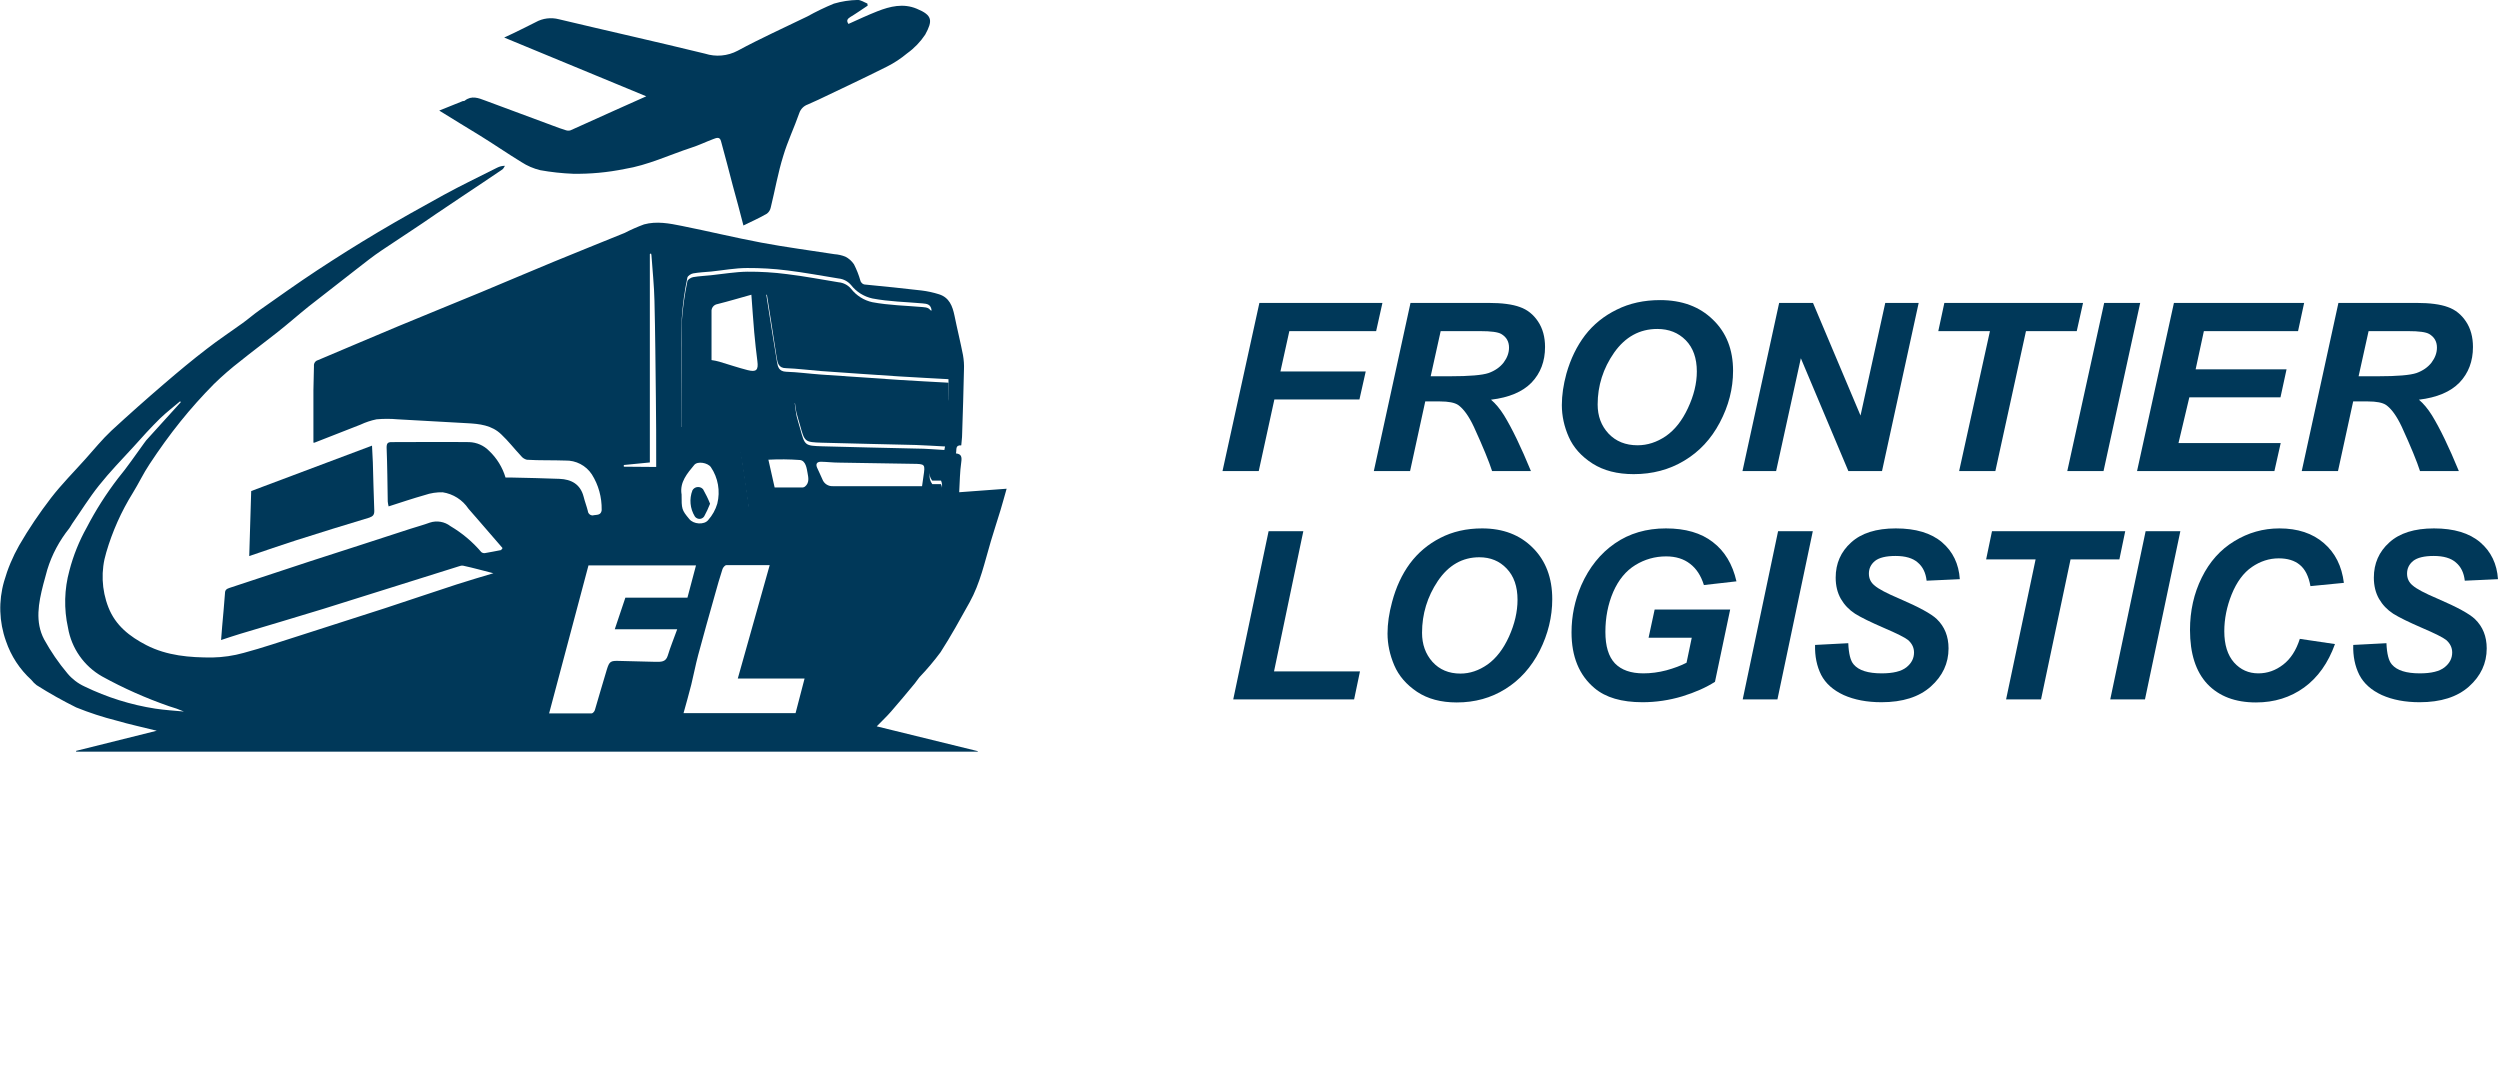 <?xml version="1.0" encoding="UTF-8"?>
<svg xmlns="http://www.w3.org/2000/svg" xmlns:xlink="http://www.w3.org/1999/xlink" width="180px" height="77px" viewBox="0 0 180 77" version="1.1">
<defs>
<g>
<symbol overflow="visible" id="glyph0-0">
<path style="stroke:none;" d="M 2.219 0 L 2.219 -10.562 L 11.062 -10.562 L 11.062 0 Z M 2.484 -0.266 L 10.781 -0.266 L 10.781 -10.297 L 2.484 -10.297 Z M 2.484 -0.266 "/>
</symbol>
<symbol overflow="visible" id="glyph0-1">
<path style="stroke:none;" d="M 0.688 0 L 3.344 -12.109 L 12.203 -12.109 L 11.75 -10.078 L 5.5 -10.078 L 4.859 -7.172 L 11 -7.172 L 10.547 -5.156 L 4.422 -5.156 L 3.297 0 Z M 0.688 0 "/>
</symbol>
<symbol overflow="visible" id="glyph0-2">
<path style="stroke:none;" d="M 3.391 0 L 0.781 0 L 3.422 -12.109 L 9.047 -12.109 C 10.016 -12.109 10.766 -12.008 11.297 -11.812 C 11.836 -11.625 12.273 -11.273 12.609 -10.766 C 12.941 -10.266 13.109 -9.656 13.109 -8.938 C 13.109 -7.906 12.785 -7.051 12.141 -6.375 C 11.492 -5.707 10.52 -5.297 9.219 -5.141 C 9.551 -4.859 9.863 -4.484 10.156 -4.016 C 10.738 -3.066 11.383 -1.727 12.094 0 L 9.297 0 C 9.078 -0.688 8.641 -1.75 7.984 -3.188 C 7.617 -3.969 7.238 -4.492 6.844 -4.766 C 6.594 -4.93 6.16 -5.016 5.547 -5.016 L 4.484 -5.016 Z M 4.875 -6.828 L 6.266 -6.828 C 7.66 -6.828 8.586 -6.906 9.047 -7.062 C 9.504 -7.227 9.863 -7.477 10.125 -7.812 C 10.383 -8.156 10.516 -8.516 10.516 -8.891 C 10.516 -9.328 10.328 -9.656 9.953 -9.875 C 9.723 -10.008 9.223 -10.078 8.453 -10.078 L 5.594 -10.078 Z M 4.875 -6.828 "/>
</symbol>
<symbol overflow="visible" id="glyph0-3">
<path style="stroke:none;" d="M 1.547 -4.75 C 1.547 -5.457 1.656 -6.211 1.875 -7.016 C 2.176 -8.078 2.625 -9 3.219 -9.781 C 3.82 -10.562 4.582 -11.176 5.5 -11.625 C 6.414 -12.082 7.457 -12.312 8.625 -12.312 C 10.195 -12.312 11.461 -11.844 12.422 -10.906 C 13.391 -9.977 13.875 -8.75 13.875 -7.219 C 13.875 -5.938 13.555 -4.695 12.922 -3.5 C 12.297 -2.312 11.441 -1.395 10.359 -0.75 C 9.285 -0.102 8.07 0.219 6.719 0.219 C 5.539 0.219 4.551 -0.035 3.75 -0.547 C 2.945 -1.066 2.379 -1.703 2.047 -2.453 C 1.711 -3.211 1.547 -3.977 1.547 -4.75 Z M 4.125 -4.797 C 4.125 -3.961 4.383 -3.266 4.906 -2.703 C 5.438 -2.141 6.133 -1.859 7 -1.859 C 7.707 -1.859 8.383 -2.078 9.031 -2.516 C 9.676 -2.961 10.207 -3.633 10.625 -4.531 C 11.051 -5.438 11.266 -6.316 11.266 -7.172 C 11.266 -8.129 11 -8.879 10.469 -9.422 C 9.938 -9.961 9.254 -10.234 8.422 -10.234 C 7.148 -10.234 6.113 -9.664 5.312 -8.531 C 4.52 -7.395 4.125 -6.148 4.125 -4.797 Z M 4.125 -4.797 "/>
</symbol>
<symbol overflow="visible" id="glyph0-4">
<path style="stroke:none;" d="M 10.844 0 L 8.422 0 L 5 -8.125 L 3.219 0 L 0.797 0 L 3.438 -12.109 L 5.875 -12.109 L 9.297 -4 L 11.078 -12.109 L 13.484 -12.109 Z M 10.844 0 "/>
</symbol>
<symbol overflow="visible" id="glyph0-5">
<path style="stroke:none;" d="M 6.234 0 L 3.625 0 L 5.844 -10.078 L 2.125 -10.078 L 2.562 -12.109 L 12.547 -12.109 L 12.094 -10.078 L 8.438 -10.078 Z M 6.234 0 "/>
</symbol>
<symbol overflow="visible" id="glyph0-6">
<path style="stroke:none;" d="M 0.609 0 L 3.266 -12.109 L 5.859 -12.109 L 3.219 0 Z M 0.609 0 "/>
</symbol>
<symbol overflow="visible" id="glyph0-7">
<path style="stroke:none;" d="M 0.719 0 L 3.375 -12.109 L 12.75 -12.109 L 12.312 -10.078 L 5.531 -10.078 L 4.938 -7.328 L 11.484 -7.328 L 11.047 -5.312 L 4.484 -5.312 L 3.703 -2.016 L 11.062 -2.016 L 10.609 0 Z M 0.719 0 "/>
</symbol>
<symbol overflow="visible" id="glyph1-0">
<path style="stroke:none;" d="M 2.125 0 L 2.125 -10.562 L 10.641 -10.562 L 10.641 0 Z M 2.391 -0.266 L 10.375 -0.266 L 10.375 -10.297 L 2.391 -10.297 Z M 2.391 -0.266 "/>
</symbol>
<symbol overflow="visible" id="glyph1-1">
<path style="stroke:none;" d="M 0.766 0 L 3.312 -12.109 L 5.812 -12.109 L 3.703 -2.016 L 9.891 -2.016 L 9.469 0 Z M 0.766 0 "/>
</symbol>
<symbol overflow="visible" id="glyph1-2">
<path style="stroke:none;" d="M 1.484 -4.75 C 1.484 -5.457 1.594 -6.211 1.812 -7.016 C 2.094 -8.078 2.52 -9 3.094 -9.781 C 3.676 -10.562 4.406 -11.176 5.281 -11.625 C 6.164 -12.082 7.172 -12.312 8.297 -12.312 C 9.805 -12.312 11.023 -11.844 11.953 -10.906 C 12.879 -9.977 13.344 -8.75 13.344 -7.219 C 13.344 -5.938 13.039 -4.695 12.438 -3.5 C 11.832 -2.312 11.008 -1.395 9.969 -0.75 C 8.938 -0.102 7.77 0.219 6.469 0.219 C 5.332 0.219 4.379 -0.035 3.609 -0.547 C 2.836 -1.066 2.289 -1.703 1.969 -2.453 C 1.645 -3.211 1.484 -3.977 1.484 -4.75 Z M 3.969 -4.797 C 3.969 -3.961 4.219 -3.266 4.719 -2.703 C 5.227 -2.141 5.898 -1.859 6.734 -1.859 C 7.41 -1.859 8.062 -2.078 8.688 -2.516 C 9.312 -2.961 9.828 -3.633 10.234 -4.531 C 10.641 -5.438 10.844 -6.316 10.844 -7.172 C 10.844 -8.129 10.582 -8.879 10.062 -9.422 C 9.551 -9.961 8.895 -10.234 8.094 -10.234 C 6.875 -10.234 5.879 -9.664 5.109 -8.531 C 4.348 -7.395 3.969 -6.148 3.969 -4.797 Z M 3.969 -4.797 "/>
</symbol>
<symbol overflow="visible" id="glyph1-3">
<path style="stroke:none;" d="M 7.484 -6.469 L 12.922 -6.469 L 11.828 -1.266 C 11.191 -0.859 10.406 -0.508 9.469 -0.219 C 8.531 0.062 7.578 0.203 6.609 0.203 C 5.109 0.203 3.957 -0.133 3.156 -0.812 C 2.051 -1.738 1.5 -3.078 1.5 -4.828 C 1.5 -6.004 1.734 -7.133 2.203 -8.219 C 2.773 -9.508 3.582 -10.516 4.625 -11.234 C 5.664 -11.953 6.891 -12.312 8.297 -12.312 C 9.703 -12.312 10.828 -11.984 11.672 -11.328 C 12.523 -10.68 13.094 -9.738 13.375 -8.5 L 11.031 -8.234 C 10.82 -8.91 10.488 -9.422 10.031 -9.766 C 9.582 -10.117 9.008 -10.297 8.312 -10.297 C 7.508 -10.297 6.77 -10.086 6.094 -9.672 C 5.414 -9.254 4.883 -8.609 4.5 -7.734 C 4.125 -6.859 3.938 -5.898 3.938 -4.859 C 3.938 -3.836 4.164 -3.082 4.625 -2.594 C 5.094 -2.113 5.773 -1.875 6.672 -1.875 C 7.211 -1.875 7.766 -1.945 8.328 -2.094 C 8.891 -2.25 9.375 -2.43 9.781 -2.641 L 10.156 -4.438 L 7.047 -4.438 Z M 7.484 -6.469 "/>
</symbol>
<symbol overflow="visible" id="glyph1-4">
<path style="stroke:none;" d="M 0.594 0 L 3.141 -12.109 L 5.641 -12.109 L 3.094 0 Z M 0.594 0 "/>
</symbol>
<symbol overflow="visible" id="glyph1-5">
<path style="stroke:none;" d="M 1.078 -3.922 L 3.469 -4.047 C 3.5 -3.285 3.629 -2.773 3.859 -2.516 C 4.223 -2.086 4.895 -1.875 5.875 -1.875 C 6.695 -1.875 7.289 -2.02 7.656 -2.312 C 8.02 -2.602 8.203 -2.957 8.203 -3.375 C 8.203 -3.727 8.055 -4.031 7.766 -4.281 C 7.547 -4.457 6.961 -4.75 6.016 -5.156 C 5.078 -5.562 4.391 -5.898 3.953 -6.172 C 3.523 -6.453 3.188 -6.805 2.938 -7.234 C 2.688 -7.672 2.562 -8.18 2.562 -8.766 C 2.562 -9.785 2.93 -10.629 3.672 -11.297 C 4.41 -11.973 5.484 -12.312 6.891 -12.312 C 8.328 -12.312 9.438 -11.977 10.219 -11.312 C 11 -10.645 11.426 -9.758 11.5 -8.656 L 9.109 -8.547 C 9.047 -9.117 8.832 -9.555 8.469 -9.859 C 8.113 -10.172 7.582 -10.328 6.875 -10.328 C 6.188 -10.328 5.691 -10.207 5.391 -9.969 C 5.098 -9.727 4.953 -9.426 4.953 -9.062 C 4.953 -8.707 5.086 -8.422 5.359 -8.203 C 5.629 -7.961 6.227 -7.645 7.156 -7.25 C 8.562 -6.645 9.457 -6.156 9.844 -5.781 C 10.406 -5.238 10.688 -4.535 10.688 -3.672 C 10.688 -2.598 10.258 -1.68 9.406 -0.922 C 8.562 -0.172 7.379 0.203 5.859 0.203 C 4.816 0.203 3.91 0.031 3.141 -0.312 C 2.379 -0.664 1.836 -1.148 1.516 -1.766 C 1.203 -2.391 1.055 -3.109 1.078 -3.922 Z M 1.078 -3.922 "/>
</symbol>
<symbol overflow="visible" id="glyph1-6">
<path style="stroke:none;" d="M 6 0 L 3.484 0 L 5.609 -10.078 L 2.047 -10.078 L 2.469 -12.109 L 12.062 -12.109 L 11.641 -10.078 L 8.125 -10.078 Z M 6 0 "/>
</symbol>
<symbol overflow="visible" id="glyph1-7">
<path style="stroke:none;" d="M 9.516 -4.359 L 12.047 -3.984 C 11.555 -2.617 10.816 -1.578 9.828 -0.859 C 8.836 -0.141 7.68 0.219 6.359 0.219 C 4.867 0.219 3.703 -0.223 2.859 -1.109 C 2.023 -2.004 1.609 -3.301 1.609 -5 C 1.609 -6.375 1.891 -7.629 2.453 -8.766 C 3.016 -9.91 3.797 -10.785 4.797 -11.391 C 5.797 -12.004 6.879 -12.312 8.047 -12.312 C 9.367 -12.312 10.438 -11.957 11.25 -11.25 C 12.062 -10.551 12.539 -9.598 12.688 -8.391 L 10.281 -8.156 C 10.156 -8.863 9.898 -9.375 9.516 -9.688 C 9.141 -10 8.633 -10.156 8 -10.156 C 7.312 -10.156 6.664 -9.945 6.062 -9.531 C 5.457 -9.113 4.973 -8.457 4.609 -7.562 C 4.254 -6.676 4.078 -5.789 4.078 -4.906 C 4.078 -3.938 4.312 -3.188 4.781 -2.656 C 5.25 -2.133 5.832 -1.875 6.531 -1.875 C 7.176 -1.875 7.77 -2.082 8.312 -2.5 C 8.852 -2.914 9.254 -3.535 9.516 -4.359 Z M 9.516 -4.359 "/>
</symbol>
</g>
</defs>
<g id="surface1">
<path style=" stroke:none;fill-rule:nonzero;fill:rgb(0%,21.961%,34.902%);fill-opacity:1;" d="M 36.191 39.469 L 34.332 37.32 C 34.137 37.086 33.922 36.863 33.727 36.625 C 33.301 35.988 32.629 35.562 31.875 35.445 C 31.438 35.434 31 35.5 30.582 35.645 C 29.723 35.887 28.883 36.172 27.98 36.461 C 27.949 36.348 27.934 36.23 27.918 36.109 C 27.895 34.812 27.887 33.516 27.836 32.219 C 27.836 31.914 27.926 31.832 28.195 31.832 C 30.055 31.832 31.914 31.809 33.777 31.832 C 34.32 31.848 34.84 32.074 35.219 32.465 C 35.773 32.988 36.18 33.652 36.398 34.383 L 36.84 34.383 C 37.988 34.41 39.133 34.43 40.285 34.477 C 41.133 34.512 41.785 34.859 42.02 35.758 C 42.105 36.105 42.238 36.445 42.324 36.789 C 42.34 36.98 42.504 37.121 42.688 37.109 C 42.711 37.109 42.738 37.102 42.758 37.094 C 42.992 37.059 43.27 37.094 43.32 36.742 C 43.32 36.73 43.32 36.719 43.32 36.707 C 43.336 35.805 43.094 34.918 42.613 34.156 C 42.191 33.512 41.465 33.137 40.699 33.16 C 39.777 33.125 38.855 33.16 37.934 33.102 C 37.762 33.059 37.609 32.957 37.504 32.816 C 37.027 32.309 36.598 31.75 36.102 31.285 C 35.414 30.609 34.523 30.516 33.609 30.469 C 31.945 30.383 30.277 30.277 28.637 30.191 C 28.129 30.145 27.613 30.145 27.109 30.191 C 26.711 30.273 26.324 30.402 25.957 30.574 L 22.645 31.871 C 22.621 31.871 22.59 31.871 22.566 31.871 L 22.566 28.094 C 22.566 27.52 22.605 26.941 22.605 26.355 C 22.582 26.168 22.699 25.984 22.883 25.934 C 24.793 25.129 26.73 24.301 28.656 23.496 C 30.648 22.668 32.648 21.859 34.641 21.035 C 36.383 20.309 38.125 19.566 39.871 18.844 C 41.617 18.121 43.277 17.465 44.977 16.77 C 45.43 16.535 45.895 16.332 46.371 16.156 C 47.273 15.91 48.188 16.082 49.074 16.262 C 50.988 16.645 52.902 17.109 54.812 17.469 C 56.559 17.797 58.32 18.027 60.078 18.301 C 60.348 18.32 60.613 18.379 60.859 18.477 C 61.113 18.602 61.332 18.797 61.488 19.035 C 61.676 19.406 61.832 19.793 61.945 20.195 C 61.988 20.371 62.148 20.496 62.328 20.492 C 63.668 20.621 65.008 20.758 66.344 20.914 C 66.773 20.965 67.199 21.059 67.609 21.188 C 68.355 21.422 68.582 22.051 68.723 22.723 C 68.914 23.672 69.152 24.621 69.336 25.57 C 69.395 25.914 69.422 26.258 69.406 26.602 C 69.375 28.137 69.324 29.715 69.273 31.273 C 69.273 31.531 69.23 31.789 69.211 32.066 C 68.75 32.035 68.898 32.383 68.828 32.645 C 69.227 32.688 69.262 32.902 69.211 33.273 C 69.109 33.969 69.105 34.676 69.062 35.441 L 72.477 35.188 C 72.324 35.723 72.191 36.219 72.039 36.723 C 71.809 37.492 71.559 38.219 71.34 38.973 C 70.898 40.465 70.574 41.996 69.812 43.367 C 69.137 44.578 68.469 45.797 67.719 46.961 C 67.246 47.598 66.738 48.199 66.191 48.77 C 66.074 48.91 65.98 49.066 65.867 49.203 C 65.301 49.883 64.742 50.562 64.16 51.227 C 63.848 51.586 63.496 51.914 63.125 52.297 L 70.398 54.082 L 70.398 54.121 L 5.48 54.121 L 5.48 54.062 L 11.289 52.613 C 10.297 52.363 9.332 52.16 8.387 51.883 C 7.398 51.633 6.43 51.316 5.484 50.934 C 4.508 50.449 3.559 49.918 2.637 49.332 C 2.492 49.223 2.367 49.094 2.254 48.949 C 1.418 48.188 0.793 47.23 0.43 46.16 C -0.066 44.777 -0.113 43.273 0.293 41.863 C 0.551 40.953 0.918 40.082 1.383 39.262 C 2.07 38.074 2.84 36.938 3.676 35.848 C 4.441 34.859 5.324 33.973 6.156 33.043 C 6.77 32.359 7.352 31.637 8.023 31.008 C 9.273 29.855 10.566 28.707 11.848 27.609 C 12.848 26.75 13.859 25.906 14.91 25.102 C 15.734 24.461 16.613 23.883 17.457 23.273 C 17.875 22.973 18.258 22.633 18.676 22.34 C 20.055 21.371 21.43 20.387 22.844 19.457 C 24.258 18.527 25.746 17.59 27.227 16.711 C 28.785 15.785 30.371 14.902 31.969 14.023 C 33.223 13.34 34.512 12.719 35.793 12.074 C 35.969 11.984 36.16 11.938 36.355 11.938 C 36.293 12.027 36.254 12.141 36.172 12.199 C 35.227 12.848 34.262 13.48 33.312 14.117 C 32.672 14.547 32.039 14.98 31.398 15.402 C 30.113 16.301 28.797 17.137 27.508 18.008 C 26.867 18.434 26.27 18.914 25.664 19.383 C 24.516 20.277 23.371 21.168 22.219 22.07 C 21.43 22.703 20.691 23.363 19.883 23.992 C 19.031 24.668 18.156 25.312 17.316 25.992 C 16.645 26.508 16.008 27.062 15.402 27.652 C 14.555 28.508 13.754 29.402 12.996 30.344 C 12.207 31.324 11.465 32.359 10.77 33.414 C 10.324 34.078 9.984 34.812 9.562 35.492 C 8.734 36.824 8.09 38.266 7.652 39.77 C 7.254 41.07 7.309 42.469 7.809 43.738 C 8.32 45.039 9.336 45.828 10.535 46.449 C 12.035 47.219 13.656 47.344 15.285 47.34 C 16.051 47.324 16.809 47.215 17.547 47.008 C 18.902 46.645 20.223 46.191 21.57 45.766 C 23.613 45.117 25.664 44.457 27.723 43.789 C 29.445 43.223 31.168 42.637 32.883 42.078 C 33.781 41.785 34.688 41.527 35.523 41.273 C 34.855 41.105 34.102 40.891 33.348 40.73 C 33.246 40.715 33.145 40.73 33.055 40.77 C 29.785 41.793 26.527 42.824 23.262 43.844 C 21.27 44.457 19.273 45.043 17.281 45.641 C 16.844 45.77 16.414 45.922 15.918 46.082 C 15.945 45.719 15.973 45.406 15.996 45.094 C 16.062 44.301 16.145 43.512 16.199 42.711 C 16.199 42.473 16.324 42.395 16.527 42.328 C 18.473 41.691 20.406 41.043 22.348 40.406 C 24.75 39.641 27.152 38.848 29.559 38.07 C 30.02 37.922 30.488 37.797 30.945 37.629 C 31.453 37.461 32.008 37.555 32.434 37.883 C 33.273 38.379 34.023 39.008 34.652 39.75 C 34.727 39.809 34.816 39.836 34.91 39.824 C 35.293 39.762 35.676 39.68 36.078 39.605 L 36.191 39.457 Z M 55.172 20.953 L 67.078 22.359 C 67.023 21.891 66.73 21.875 66.43 21.844 C 65.223 21.738 64.016 21.719 62.805 21.488 C 62.199 21.352 61.66 21.016 61.277 20.523 C 61.051 20.258 60.73 20.086 60.379 20.051 C 59.145 19.852 57.914 19.621 56.672 19.469 C 55.719 19.348 54.758 19.293 53.801 19.297 C 52.934 19.297 52.066 19.461 51.203 19.551 C 50.77 19.59 50.328 19.609 49.906 19.684 C 49.75 19.711 49.52 19.863 49.492 19.984 C 49.285 20.961 49.152 21.945 49.086 22.941 C 49.027 25.402 49.086 27.859 49.086 30.324 L 49.086 30.746 L 49.43 30.746 C 50.168 30.746 50.91 30.793 51.645 30.895 C 52.809 31.129 53.195 31.562 53.402 32.895 C 53.602 34.168 53.785 35.441 53.957 36.707 C 55.516 36.891 57.016 36.66 58.543 36.516 C 60.328 36.344 62.121 36.211 63.902 36.059 C 65.02 35.961 66.145 35.859 67.27 35.754 C 67.352 35.754 67.434 35.723 67.5 35.668 C 67.812 35.41 67.918 34.973 67.754 34.602 L 67.113 34.602 C 66.773 34.145 66.949 33.672 67.148 33.277 C 67.238 33.09 67.637 33.055 67.887 32.957 L 68.043 32.145 C 67.348 32.113 66.648 32.062 65.949 32.039 C 63.695 31.977 61.438 31.945 59.176 31.875 C 57.934 31.836 57.934 31.812 57.605 30.621 C 57.523 30.312 57.418 30.012 57.344 29.699 C 57.273 29.387 57.254 29.094 57.207 28.773 L 57.445 28.773 L 60.945 28.879 C 63.18 28.953 65.414 29.027 67.645 29.113 C 67.98 29.113 68.258 29.086 68.289 28.703 C 68.32 28.238 68.289 27.766 68.289 27.301 C 67.109 27.234 65.93 27.176 64.754 27.102 C 62.875 26.977 60.992 26.852 59.113 26.715 C 58.273 26.652 57.434 26.539 56.594 26.508 C 56.07 26.508 55.988 26.148 55.926 25.773 C 55.676 24.18 55.445 22.602 55.176 20.953 Z M 50.113 40.707 L 42.371 40.707 C 41.43 44.246 40.484 47.777 39.535 51.367 L 42.594 51.367 C 42.676 51.367 42.797 51.23 42.828 51.133 C 43.121 50.16 43.391 49.18 43.691 48.211 C 43.875 47.613 43.965 47.566 44.59 47.586 L 47.211 47.652 C 47.594 47.652 47.934 47.676 48.078 47.207 C 48.266 46.586 48.516 45.98 48.758 45.309 L 44.262 45.309 L 45.027 43.031 L 49.496 43.031 C 49.703 42.234 49.91 41.484 50.113 40.703 Z M 49.215 51.344 L 57.281 51.344 C 57.492 50.523 57.703 49.715 57.93 48.852 L 53.121 48.852 L 55.418 40.691 L 52.297 40.691 C 52.199 40.691 52.066 40.852 52.023 40.965 C 51.824 41.582 51.641 42.203 51.473 42.824 C 51.066 44.273 50.652 45.719 50.266 47.172 C 50.078 47.875 49.945 48.594 49.77 49.301 C 49.594 50.004 49.402 50.66 49.215 51.344 Z M 13.016 28.957 L 12.969 28.891 C 12.488 29.301 11.984 29.684 11.527 30.125 C 10.863 30.781 10.23 31.473 9.617 32.164 C 8.77 33.086 7.898 33.984 7.125 34.957 C 6.426 35.832 5.832 36.793 5.188 37.719 C 5.117 37.824 5.062 37.945 4.984 38.043 C 4.277 38.926 3.738 39.93 3.406 41.012 C 3.301 41.371 3.203 41.73 3.113 42.086 C 2.773 43.414 2.512 44.773 3.176 46.035 C 3.656 46.906 4.215 47.723 4.855 48.484 C 5.191 48.887 5.609 49.207 6.086 49.426 C 7.699 50.207 9.418 50.75 11.188 51.023 C 11.871 51.125 12.555 51.168 13.242 51.23 C 12.895 51.078 12.535 50.953 12.172 50.848 C 10.512 50.27 8.895 49.555 7.352 48.703 C 6.051 47.965 5.145 46.676 4.895 45.191 C 4.594 43.836 4.629 42.422 4.996 41.086 C 5.277 40 5.699 38.953 6.246 37.977 C 6.891 36.734 7.645 35.551 8.496 34.441 C 9.168 33.633 9.754 32.758 10.371 31.914 C 10.426 31.848 10.473 31.766 10.531 31.699 L 13.02 28.953 Z M 49.074 35.578 C 49.074 36.645 49.074 36.707 49.625 37.367 C 49.922 37.75 50.703 37.809 50.992 37.441 C 51.293 37.102 51.516 36.703 51.645 36.262 C 51.871 35.359 51.703 34.398 51.18 33.629 C 50.949 33.312 50.223 33.188 49.988 33.473 C 49.48 34.086 48.934 34.715 49.07 35.582 Z M 47.246 33.625 L 47.246 33.273 C 47.246 31.742 47.246 30.203 47.223 28.645 C 47.195 26.309 47.18 23.984 47.121 21.652 C 47.098 20.551 46.977 19.453 46.902 18.352 C 46.898 18.316 46.887 18.281 46.871 18.246 L 46.789 18.297 L 46.789 33.297 L 44.914 33.48 L 44.914 33.602 L 47.246 33.621 Z M 47.246 33.625 "/>
<path style=" stroke:none;fill-rule:nonzero;fill:rgb(0%,21.961%,34.902%);fill-opacity:1;" d="M 53.531 16.25 C 53.27 15.246 53.027 14.305 52.762 13.367 C 52.484 12.293 52.203 11.223 51.91 10.156 C 51.816 9.805 51.551 9.945 51.348 10.016 C 50.828 10.211 50.316 10.461 49.777 10.633 C 48.184 11.156 46.648 11.895 44.965 12.168 C 43.75 12.414 42.508 12.531 41.266 12.512 C 40.473 12.48 39.68 12.395 38.898 12.254 C 38.414 12.137 37.953 11.938 37.539 11.668 C 36.523 11.047 35.547 10.371 34.539 9.75 C 33.535 9.129 32.629 8.594 31.625 7.961 L 33.324 7.277 C 33.375 7.277 33.438 7.277 33.469 7.242 C 33.961 6.859 34.449 7.055 34.941 7.242 L 39.824 9.055 C 40.137 9.172 40.445 9.289 40.762 9.383 C 40.867 9.414 40.977 9.414 41.078 9.383 C 42.152 8.902 43.223 8.418 44.293 7.934 L 46.531 6.934 L 36.301 2.703 C 36.535 2.598 36.746 2.5 36.953 2.398 C 37.492 2.133 38.031 1.875 38.566 1.598 C 39.078 1.312 39.676 1.238 40.246 1.387 C 43.746 2.223 47.266 3.008 50.762 3.863 C 51.543 4.113 52.391 4.035 53.113 3.652 C 54.75 2.766 56.453 2 58.129 1.184 C 58.746 0.84 59.387 0.531 60.039 0.262 C 60.598 0.098 61.176 0.008 61.758 -0.004 C 61.98 -0.004 62.215 0.16 62.449 0.254 L 62.473 0.406 C 62.055 0.68 61.645 0.973 61.215 1.23 C 60.996 1.363 60.934 1.504 61.09 1.723 C 61.777 1.414 62.465 1.09 63.172 0.812 C 64.09 0.453 65.039 0.223 66.008 0.629 C 67.156 1.102 67.156 1.496 66.613 2.496 C 66.266 3.016 65.828 3.473 65.32 3.836 C 64.867 4.215 64.379 4.535 63.859 4.797 C 62.227 5.617 60.57 6.391 58.93 7.176 C 58.676 7.293 58.418 7.406 58.16 7.523 C 57.871 7.625 57.645 7.852 57.547 8.145 C 57.188 9.176 56.707 10.176 56.398 11.215 C 56.016 12.434 55.801 13.691 55.496 14.93 C 55.461 15.113 55.363 15.273 55.219 15.383 C 54.695 15.691 54.105 15.949 53.516 16.238 Z M 53.531 16.25 "/>
<path style=" stroke:none;fill-rule:nonzero;fill:rgb(0%,21.961%,34.902%);fill-opacity:1;" d="M 17.945 40.035 C 17.992 38.461 18.039 36.934 18.086 35.355 L 26.785 32.086 C 26.805 32.566 26.832 32.918 26.844 33.273 C 26.875 34.43 26.906 35.617 26.949 36.785 C 26.949 37.066 26.859 37.172 26.59 37.27 C 24.836 37.797 23.078 38.34 21.332 38.898 C 20.211 39.258 19.094 39.645 17.949 40.035 Z M 17.945 40.035 "/>
<path style=" stroke:none;fill-rule:nonzero;fill:rgb(0%,21.961%,34.902%);fill-opacity:1;" d="M 55.172 21.219 C 55.434 22.867 55.672 24.445 55.938 26.031 C 56 26.418 56.082 26.746 56.609 26.766 C 57.445 26.793 58.289 26.91 59.125 26.969 C 61.008 27.105 62.891 27.23 64.77 27.355 C 65.941 27.43 67.121 27.488 68.301 27.555 C 68.301 28.02 68.324 28.492 68.301 28.961 C 68.277 29.344 67.992 29.383 67.656 29.371 C 65.422 29.281 63.191 29.211 60.957 29.137 C 59.809 29.098 58.629 29.07 57.457 29.031 C 57.379 29.027 57.297 29.027 57.219 29.031 C 57.266 29.355 57.293 29.66 57.355 29.957 C 57.422 30.254 57.535 30.57 57.617 30.883 C 57.945 32.078 57.945 32.094 59.188 32.133 C 61.449 32.203 63.707 32.238 65.965 32.297 C 66.664 32.297 67.363 32.367 68.055 32.402 L 67.902 33.215 C 67.648 33.316 67.254 33.352 67.16 33.531 C 66.961 33.918 66.777 34.395 67.125 34.859 L 67.754 34.859 C 67.918 35.23 67.812 35.668 67.5 35.926 C 67.438 35.977 67.352 36.004 67.27 36.008 C 66.148 36.113 65.023 36.215 63.902 36.312 C 62.109 36.465 60.32 36.598 58.543 36.77 C 57.016 36.918 55.516 37.152 53.957 36.961 C 53.77 35.695 53.602 34.414 53.402 33.148 C 53.195 31.816 52.809 31.383 51.645 31.148 C 50.91 31.047 50.168 30.996 49.43 31 L 49.086 31 L 49.086 30.59 C 49.086 28.133 49.047 25.672 49.086 23.211 C 49.152 22.215 49.289 21.227 49.492 20.25 C 49.512 20.129 49.75 19.98 49.906 19.953 C 50.328 19.879 50.77 19.863 51.203 19.816 C 52.066 19.727 52.934 19.574 53.801 19.562 C 54.758 19.555 55.719 19.613 56.672 19.738 C 57.914 19.887 59.148 20.125 60.379 20.324 C 60.727 20.355 61.051 20.523 61.277 20.793 C 61.66 21.281 62.199 21.625 62.805 21.758 C 64.016 21.984 65.223 22.004 66.43 22.109 C 66.73 22.137 67.023 22.156 67.078 22.625 L 55.168 21.219 Z M 54.102 21.219 C 53.273 21.449 52.469 21.691 51.652 21.895 C 51.391 21.938 51.207 22.172 51.23 22.434 L 51.23 25.926 C 51.418 25.953 51.602 25.988 51.781 26.039 C 52.465 26.242 53.141 26.473 53.828 26.648 C 54.453 26.809 54.617 26.648 54.531 26 C 54.449 25.355 54.367 24.629 54.305 23.934 C 54.23 23.055 54.168 22.172 54.098 21.207 L 54.098 21.215 Z M 66.387 35.012 L 66.488 34.297 C 66.625 33.41 66.613 33.406 65.723 33.395 C 63.949 33.371 62.184 33.344 60.418 33.309 C 59.98 33.309 59.547 33.254 59.113 33.246 C 58.824 33.246 58.715 33.395 58.828 33.668 C 58.941 33.941 59.098 34.223 59.211 34.508 C 59.332 34.836 59.652 35.031 59.992 35.004 C 62.109 35.004 64.242 35.004 66.387 35.004 Z M 55.773 35.098 L 57.793 35.098 C 57.855 35.094 57.914 35.07 57.961 35.031 C 58.289 34.762 58.203 34.383 58.145 34.062 C 58.086 33.738 58.023 33.176 57.602 33.121 C 56.844 33.066 56.086 33.059 55.324 33.098 C 55.48 33.789 55.633 34.457 55.773 35.094 L 55.773 35.102 Z M 55.773 35.098 "/>
<path style=" stroke:none;fill-rule:nonzero;fill:rgb(0%,21.961%,34.902%);fill-opacity:1;" d="M 51.125 36.27 C 51.004 36.578 50.863 36.883 50.703 37.176 C 50.578 37.367 50.324 37.418 50.137 37.289 C 50.09 37.258 50.051 37.223 50.023 37.176 C 49.68 36.613 49.617 35.922 49.855 35.305 C 49.984 35.074 50.273 35 50.504 35.129 C 50.543 35.156 50.586 35.188 50.621 35.227 C 50.812 35.562 50.984 35.91 51.125 36.27 Z M 51.125 36.27 "/>
<g style="fill:rgb(0%,21.961%,34.902%);fill-opacity:1;">
  <use xlink:href="#glyph0-1" x="87.332" y="33.919"/>
  <use xlink:href="#glyph0-2" x="98.134" y="33.919"/>
  <use xlink:href="#glyph0-3" x="110.906" y="33.919"/>
  <use xlink:href="#glyph0-4" x="124.661" y="33.919"/>
  <use xlink:href="#glyph0-5" x="137.432" y="33.919"/>
  <use xlink:href="#glyph0-6" x="148.235" y="33.919"/>
  <use xlink:href="#glyph0-7" x="153.148" y="33.919"/>
  <use xlink:href="#glyph0-2" x="164.944" y="33.919"/>
</g>
<g style="fill:rgb(0%,21.961%,34.902%);fill-opacity:1;">
  <use xlink:href="#glyph1-1" x="88.027" y="50.357"/>
  <use xlink:href="#glyph1-2" x="98.418" y="50.357"/>
  <use xlink:href="#glyph1-3" x="111.65" y="50.357"/>
  <use xlink:href="#glyph1-4" x="124.881" y="50.357"/>
  <use xlink:href="#glyph1-5" x="129.607" y="50.357"/>
  <use xlink:href="#glyph1-6" x="140.954" y="50.357"/>
  <use xlink:href="#glyph1-4" x="151.344" y="50.357"/>
  <use xlink:href="#glyph1-7" x="156.071" y="50.357"/>
  <use xlink:href="#glyph1-5" x="168.355" y="50.357"/>
</g>
</g>
</svg>
